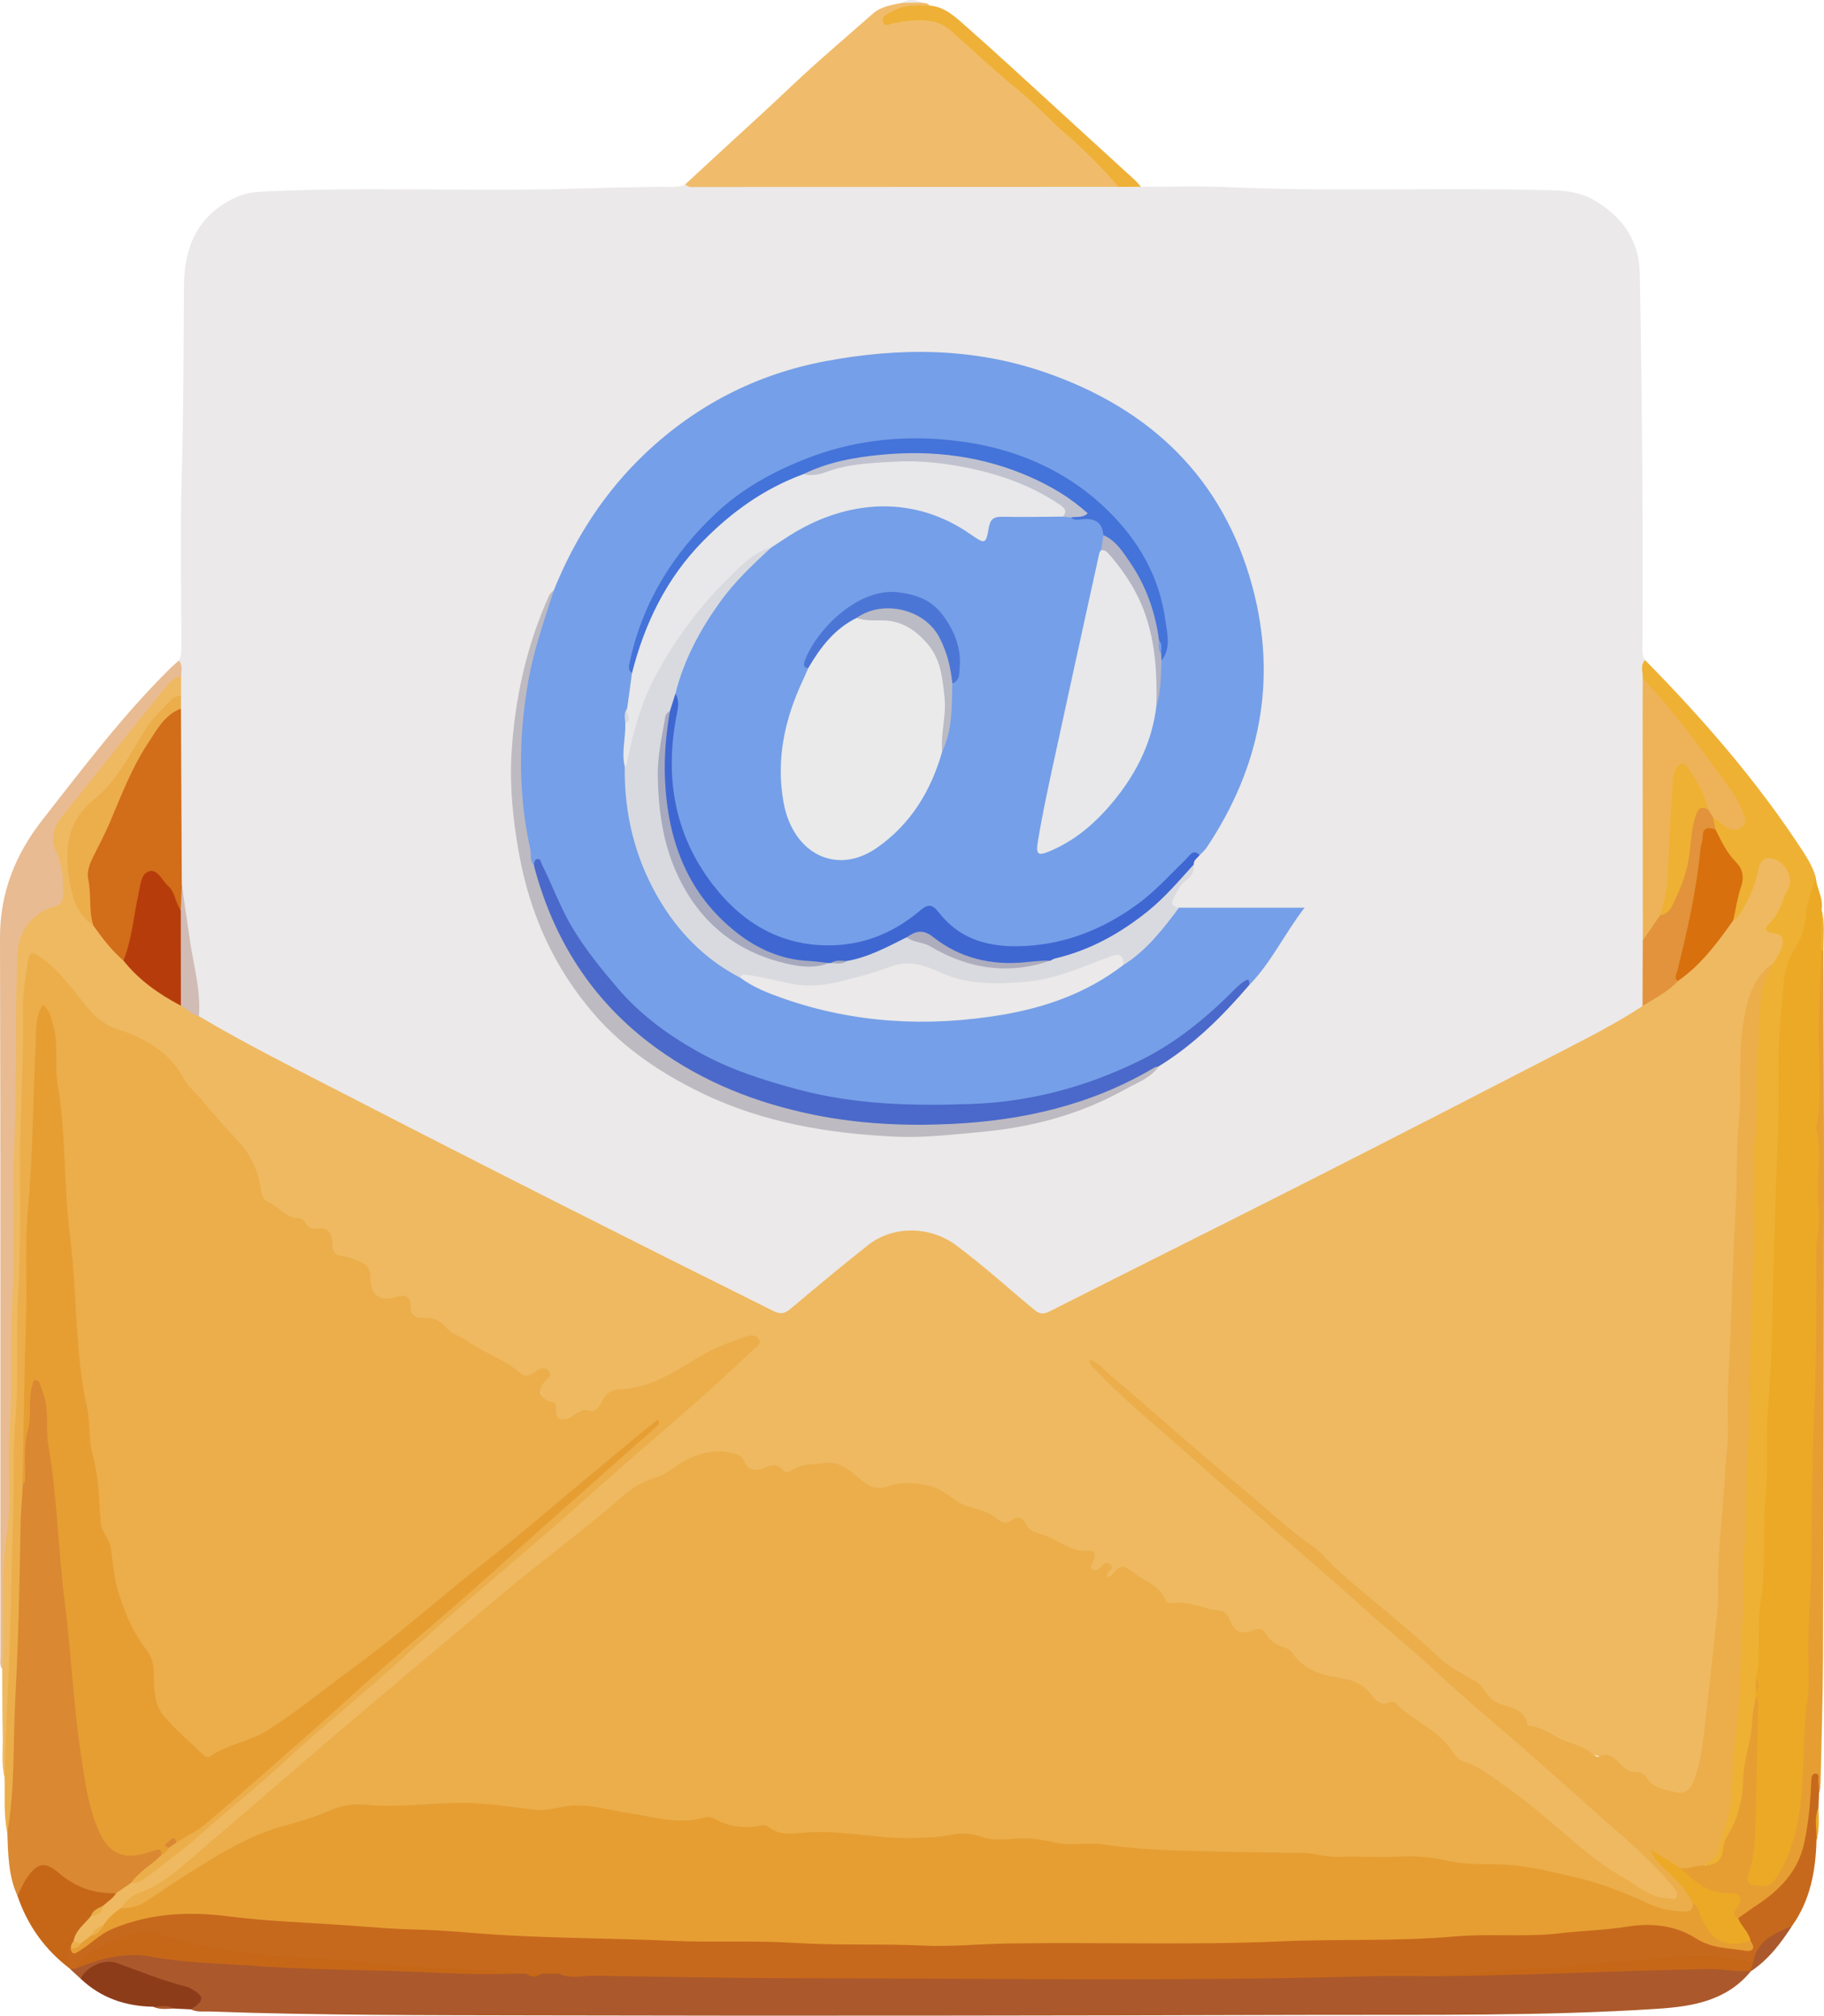 <?xml version="1.0" encoding="UTF-8"?>
<svg id="Layer_1" data-name="Layer 1" xmlns="http://www.w3.org/2000/svg" viewBox="0 0 1206.54 1332.78">
  <path d="M754.7,123.52c18.88.02,37.79-.66,56.63.2,68.08,3.12,136.2.3,204.27,1.87,13.17.3,27-.39,39.5,7.11,18.31,10.99,29.13,26.39,29.56,47.76.95,47.12,1.39,94.26,1.75,141.39.26,34.98.05,69.97.07,104.95,0,3.3-.54,6.71,1.69,9.63.74,4.52.97,9.06.69,13.63.55,57.03.44,114.06.07,171.07.01,13.81.72,27.64-.45,41.42-1.1,4.86-5.08,7-8.88,9.32-23.94,14.66-49.04,27.22-73.96,40.05-101.72,52.35-203.8,104.01-306.17,155.1-8.41,4.2-14.15,3.11-20.83-2.71-15.27-13.31-30.46-26.75-46.78-38.81-17.74-13.1-39.58-13.12-57.25.01-15.83,11.77-30.72,24.69-45.61,37.61-10.44,9.06-10.88,9.24-23.36,3.01-49.45-24.69-98.98-49.21-148.27-74.19-53.25-26.99-106.44-54.07-159.46-81.51-20.45-10.58-40.97-21.1-60.88-32.71-3.13-1.82-6.48-3.38-7.31-7.46-1.77-29.08-9.34-57.36-11.76-86.35-1.42-21.5-.46-43.02-.6-64.52-.11-16.55-.4-33.1.21-49.64-.05-3.04-.26-6.08.04-9.12-.07-4.3-.09-8.6.07-12.9-.08-3.66-.07-7.32.63-10.94,2.1-3.26,1.66-6.92,1.66-10.51.01-36.93-.81-73.88.25-110.78,1.21-42.24,1.19-84.47,1.48-126.71.18-26,9.32-46.92,34.43-58.33,5.11-2.32,10.34-3.37,16.02-3.67,65.72-3.4,131.49-.31,197.21-1.75,25.3-.56,50.59-1.62,75.91-1.43,2.84.02,5.52-.31,8.01-1.72,3.52-.87,7.09-1.06,10.71-1.06,88.09.04,176.17.03,264.26,0,3.6,0,7.19.34,10.79.27,5.39-.26,10.81-.71,15.69,2.4Z" style="fill: #ebe9e9; stroke-width: 0px;"/>
  <path d="M119.82,446.97l-.08,13.23c-12.84,9.78-21.78,22.7-29.97,36.38-7.7,12.85-16.5,24.82-27.47,35.35-21.3,20.45-20.98,56.86-.09,78.33,6.56,8.18,13.39,16.15,20.47,23.89,10.91,12.08,23.59,21.86,38.07,29.3,3.86,2.48,7.94,4.7,10.81,8.44,31.91,18.98,65.16,35.43,98.13,52.42,93.53,48.21,187.48,95.58,281.7,142.44,4.73,2.35,7.57,1.99,11.52-1.34,16.93-14.29,33.98-28.46,51.36-42.18,16.52-13.05,40.96-12.59,58,.03,18.06,13.38,34.63,28.54,51.94,42.81,3.62,2.98,6.12,3.03,10.13,1,57.85-29.23,115.88-58.1,173.69-87.42,56.05-28.43,111.94-57.21,167.81-85.99,17.23-8.87,34.45-17.79,50.67-28.48,3.7-5.84,10.23-8.11,15.4-12.08,2.4-1.84,4.85-3.58,6.98-5.74,15.25-10.9,25.66-26.19,36.86-40.77,8.1-7.82,11.33-18.14,14.34-28.48,3.07-10.5,6.03-13.55,12.51-11.84,9.59,2.52,15.98,12.34,12.61,20.88-3.02,7.65-6.08,15.41-10.94,22.22-1.22,1.7-2.9,3.19-.26,5.56,8.77,7.89,8.98,10.7,2.42,20.42-.62.92-1.37,1.73-2.11,2.55-13.3,10.48-17.81,25.25-18.93,41.11-2.09,29.56-2.4,59.21-3.67,88.81-1.48,34.32-2.67,68.66-4.38,102.98-.87,17.42-2.08,34.88-2.1,52.36-.04,34.69-3.47,69.17-6.29,103.7-1.24,15.19-.22,30.45-1.78,45.71-2.43,23.72-4.28,47.49-7.69,71.1-1.27,8.78-2,17.6-4.47,26.2-5.35,18.59-18.78,23.45-33.46,10.68-7.89-6.86-17.9-9.35-26.05-15.79-4.81-3.81-13.02-4.27-19.67-6.99-10.74-4.39-20.4-11.34-31.88-13.85-4.23-.93-6.92-3.28-8.35-7.25-1.37-3.81-4.11-5.92-8.13-6.02-5.79-.16-10.16-3.26-13.54-7.31-7.99-9.57-18.43-15.81-28.7-22.34-1.88-1.19-3.9-2.26-5.38-3.91-12.34-13.73-28.21-23.33-41.72-35.67-48.5-44.32-100.13-85.02-149.1-128.77-10.5-9.38-21.61-17.92-32.28-27.04,52.84,49.13,108.33,95.25,162.36,143.03,38.65,34.18,77.69,67.94,116.27,102.19,31.73,28.17,64.24,55.51,94.39,85.44,3.36,3.34,6.42,6.91,9.1,10.82,1.61,2.36,3.02,4.83,1.46,7.71-1.63,3.02-4.54,2.79-7.34,2.43-5.82-.75-11.62-1.84-16.63-5.02-19.68-12.49-38.5-26-56.55-40.92-19.49-16.1-37.73-34.39-61.84-44.23-3.66-1.49-6.28-4.51-8.75-7.56-7.4-9.14-16.29-16.44-26.37-22.57-6.52-3.97-11.86-9.82-20.44-9.59-2.39.06-4.35-2.33-5.9-4.33-5.25-6.73-12.18-10.09-20.56-11.36-12.6-1.9-23.62-6.55-32.51-16.59-5.16-5.82-14-7.59-19.32-13.96-1.3-1.55-3.66-.46-5.58-.14-7.62,1.28-13.77-.56-17.03-8.3-1-2.37-2.32-4.67-5.07-5.09-9.02-1.37-17.32-6.23-26.8-5.36-5.77.53-10.03-1.67-13.1-6.89-4.9-8.35-14.91-10.28-21.71-16.39-2.23-2-4.62-.05-6.44,1.92-1.66,1.79-3.27,4.18-6.23,2.8-2.68-1.25-.3-4.05-1.41-5.87-8.68,2.77-8.81,2.79-9.93-6.61-.36-3.02-2.15-3.38-4.43-3.88-14.74-3.28-28.2-9.4-40.05-18.8-2.29-1.82-4.4-2-6.92-1.02-3.29,1.27-6.75,1.48-9.58-.66-6.14-4.66-13.27-6.77-20.49-8.81-1.87-.53-4.11-.99-5.2-2.49-6.4-8.8-16.93-8.85-25.81-12.04-7.17-2.58-14.93-.39-21.97,1.67-6.4,1.88-11.35,1.08-16.05-3.27-.61-.56-1.36-.98-1.93-1.58-11.8-12.16-25.82-12.6-40.71-7.48-4.37,1.5-8.37,2.81-12.63-.1-3.12-2.12-6.35-.96-9.59.05-5.92,1.85-11.01.73-14.56-4.75-3.27-5.06-8.4-6.36-13.77-6.19-8.35.26-16.35,1.7-23.86,6.21-8.51,5.11-16.86,10.56-26.29,14.19-7.24,2.79-13.81,7.47-19.29,12.94-15.6,15.57-34.35,27.17-50.99,41.38-45.35,38.75-91.73,76.27-136.85,115.33-35.65,30.87-71.02,62.11-107.97,91.47-3.51,2.79-7.42,4.83-11.53,6.58-6.94,2.95-13.56,6.43-18.62,12.25-4.35,3.78-8.59,7.69-12.56,11.88-3.23,1.93-5.95,4.47-8.48,7.24-2.33,2.14-4.39,4.69-7.84,5.12-2.26.04-4.01-.86-5.21-2.79-.15-8.41,6.22-12.54,11.43-17.44,3.36-1.44,6.63-3,7.96-6.83,2.5-3.43,6.16-5.68,8.9-8.89,3.4-3.01,6.98-5.71,11.3-7.29,13.29-3.99,22.52-14.22,32.61-22.58,21.53-17.85,43.1-35.69,63.88-54.48,19.11-17.27,38.91-33.81,58.23-50.85,16.21-14.29,32.44-28.58,48.62-42.92,26.77-23.71,54.23-46.65,80.91-70.45,25.05-22.35,51.03-43.62,75.82-66.26,15.16-13.84,30.95-26.99,45.83-41.14,2.1-2,5.02-3.67,4.96-7.34-3.72-2.15-7.03-.16-10.32.95-13.77,4.68-26.18,12.06-38.51,19.59-11.27,6.89-23.27,11.79-36.53,13.02-5.68.53-9.98,2.89-13.11,7.67-2.72,4.17-6.34,6.93-11.69,6.67-3.56-.17-6.18,2.22-9.18,3.59-7.38,3.36-10.89,1.89-13.85-5.79-.5-1.31-.99-2.5-1.99-3.54q-9.2-9.59-3.34-19.95c-.25-.5-.79-1.07-1.22-.86-8.95,4.4-15.56.53-23.41-4.31-11.99-7.4-24.44-14.19-36.45-21.64-7-4.35-13.2-9.9-22.32-9.75-3.53.06-5.67-3.39-6.33-6.88-.97-5.14-3.38-6.76-8.78-5.64-10.5,2.18-17.48-2.94-18.21-13.48-.46-6.67-3.65-10.26-9.67-11.76-8.41-2.09-16.22-4.54-16.45-15.44-.04-1.92-1.8-3.7-3.76-4.11-12.39-2.55-22.16-10.29-32.83-16.25-5.45-3.04-9.02-7.39-10.15-13.49-2.03-10.93-8.26-19.91-13.33-29.44-.52-.98.41-.18-.47-.65-12.31-6.47-17.02-19.9-26.6-28.83-3.7-3.45-6.9-7.24-9.39-11.6-9.96-17.47-25.7-27.14-44.35-32.73-8.43-2.53-14.46-8.01-19.61-14.7-7.8-10.12-16.02-19.88-25.2-28.76-2.3-2.22-5.05-5.76-8.33-4.61-3.85,1.36-3.37,6.15-3.46,9.49-.3,11.93-2.19,23.72-2.21,35.7-.11,50.22-1.54,100.44-1.92,150.66-.23,29.64-.4,59.33-1.48,88.95-1.6,44.07-2.14,88.16-3.51,132.23-.88,28.25-.91,56.56-3.13,84.76-.85,10.8-1.61,21.56-1.59,32.39,0,2.46,0,5.07-2.36,6.78-2.36-9.2-1-18.59-1.25-27.88-.38-14.58-.26-29.18-.34-43.77-.86-27.13-1.51-54.26.43-81.38.14-1.92.64-3.82.59-5.78-.84-32.18,1.38-64.31,1.63-96.48.39-50.48,1.37-100.95,2.24-151.41.54-31.33-.03-62.68,1.34-93.98.7-16.07,1.19-32.13,1.67-48.19.42-13.89,9.96-22.05,21.07-27.59,6.59-3.29,9.26-7.01,8.7-14-.55-6.97-1.54-13.85-4.16-20.31-3.84-9.46-2.17-17.79,3.74-25.81,5.44-7.38,11.17-14.51,17.25-21.36,16.95-19.11,30.3-41.11,47.8-59.78,2.65-2.83,5.03-5.95,8.05-8.4,2.27-1.83,4.49-4.49,7.99-2.27Z" style="fill: #efb961; stroke-width: 0px;"/>
  <path d="M3.07,1175.35c.64-18.25.97-36.52,1.97-54.75,2.25-41.2,2.43-82.46,3.76-123.68.62-19.37-.28-38.81,1.36-58.1,2.26-26.59.36-53.21,1.68-79.76,1.29-26.17,1.79-52.33,1.39-78.5-.57-37.99,2.7-75.91,1.95-113.91-.2-10.11,1.89-20.27,3.13-30.38.87-7.09,2.63-7.62,8.71-3.28,12.58,8.99,21.31,21.57,30.92,33.28,5.7,6.94,11.95,11.82,21,14.72,17.6,5.64,33.25,14.95,42.61,32.15,3.04,5.59,8.31,9.58,12.15,14.38,7.79,9.72,16.1,18.7,24.55,27.78,7.57,8.13,12.95,19.75,14.42,31.93.38,3.14,1.8,6.51,4.64,7.5,7.36,2.57,11.47,11.16,20.44,10.7,1.31-.07,3.25,1.35,3.97,2.62,2.18,3.81,4.48,4.77,9.26,4.17,5.58-.7,9.09,3.7,8.85,9.58-.21,5.37,1.42,8.25,7.21,8.83,3.5.35,6.87,2.08,10.26,3.28,5.27,1.87,7.84,5.21,7.75,11.25-.17,11.09,6.39,15.64,16.75,12.41,5.81-1.81,9.82-1.06,9.87,6.45.03,5.27,2.53,7.54,8.51,7.32,5.52-.2,10.74,1.18,15.13,6.55,3.49,4.27,10.04,6.03,15,9.51,10.94,7.69,24.08,11.87,34.36,20.82,3.15,2.74,6.23.87,9.02-1.17,3.2-2.34,7.19-3.6,9.59-.22,2.02,2.84-1.49,5.3-3.62,7.43-4.02,4.02-2.19,10.54,3.72,12.33,2.44.74,4.74.3,4.46,4.24-.54,7.63,3.41,9.85,10.29,5.84,3.92-2.29,6.73-5.81,12.53-3.79,3.35,1.16,6.13-3.27,7.64-6.54,2.25-4.87,6.4-7.54,11.07-7.67,20.15-.55,36.07-11.17,52.33-21.06,9.75-5.93,20.33-10,31.04-13.68,3.02-1.04,7.12-1.86,9.21,1.42,2.32,3.65-1.89,5.33-3.83,7.18-24.36,23.29-49.78,45.4-75.35,67.36-19.71,16.93-38.86,34.5-58.48,51.52-22.53,19.55-45.41,38.69-67.93,58.24-16.07,13.95-31.71,28.41-47.72,42.44-19.94,17.48-40.61,34.16-59.96,52.27-17.99,16.84-37.39,31.98-55.78,48.31-11.54,10.25-24.01,19.47-36.27,28.87-2.76,2.12-6.14,3.9-10.03,3.47-.98-3.73,1.85-5.62,4.08-7.32,5.02-3.81,9.31-8.46,14.37-12.21,2.29-1.39,4.2-3.25,6.06-5.17,1.77-1.71,3.74-3.13,5.95-4.23,27.04-17.75,50.06-40.34,74.37-61.4,32.92-28.52,65.35-57.59,98.2-86.2,28.23-24.59,56.31-49.38,84.05-74.53,18.24-16.53,37.61-31.77,49.47-42.99-11.67,11.42-31.94,25.55-49.93,42.33-24.59,22.94-52.99,41.17-78.19,63.32-28.81,25.32-60.2,47.25-90.46,70.67-11.95,9.25-24.64,16.87-37.54,24.48-8.49,5.01-18.77,4.85-26.87,10.68-2.35,1.69-5.41.38-7.74-1.43-9.65-7.53-18.4-16.1-26-25.61-6.37-7.97-6.39-18.2-6.86-27.85-.31-6.36-1.99-11.71-5.53-17.03-11.97-18.01-20.51-37.37-21.58-59.41-.18-3.61-.82-7.32-2.58-10.46-6.37-11.39-6.75-23.79-6.79-36.32-.02-8.42-3.33-16.27-4.41-24.53-4.04-30.73-9.93-61.28-10.72-92.34-.54-21.41-3.35-42.57-5.75-63.75-1.79-15.76-1.11-31.56-2.35-47.33-1.19-15.22-3.84-30.24-4.7-45.48-.6-10.73,1.2-21.66-2.26-32.21-1.01-3.08-.97-6.55-4.28-9.98-1.63,9.07-2.79,17.35-3.16,25.82-1.45,33.5-.33,67.11-4.77,100.47-.18,1.37-.2,2.77-.17,4.16,1.05,45.52-2.29,90.97-1.98,136.5.11,16.01-2.04,32.07-1.07,48.18-2.36,46.2-2.23,92.46-4.42,138.66-1.01,21.27-2.62,42.57-2.29,63.94.13,8.74-.11,17.8-5.95,25.32-2.5-12.05-1.42-24.28-1.76-36.44Z" style="fill: #ebae4b; stroke-width: 0px;"/>
  <path d="M53.34,1308.32c-2.32-2.14-4.65-4.28-6.97-6.42.9-1.42,2.26-2.15,3.8-2.61,18.78-8.46,38.3-10.4,58.55-6.98,24.4,4.12,49.12,4.01,73.74,5.14,35.96,1.66,71.94,2.73,107.9,4.08,16.05.6,32.09.63,48.12,1.14,2.86-.19,5.71.06,8.52.59,3.81,1.2,7.63,1.7,11.51.2.91-.26,1.82-.41,2.75-.5,3.45-.21,6.88-.19,10.32.19,34.93,1.44,69.88.16,104.79.97,125.83,2.94,251.67,1.29,377.5,1.32,32.93,0,65.87-1.63,98.83-1.38,12.71.18,25.39.26,38.13-.38,8.18-.41,16.49-.76,24.67-.69,27.13.23,54.13-2.52,81.26-2.54,16.84-.02,33.66-2.09,50.51.25,3.26.45,6.67-.08,9.73,1.6.38.37.76.74,1.14,1.11-16.13,19.63-38.65,23.3-62.01,24.82-75.13,4.89-150.39,3.8-225.6,4.01-172.4.48-344.8.73-517.2.32-71.33-.17-142.69.03-214.01-2.53-4.37-.16-8.9.66-13.07-1.45,5.05-7.86,4.44-10.37-4.92-13.2-14.34-4.34-28.4-9.37-42.37-14.76-10.15-3.91-18.14,1.59-25.64,7.68Z" style="fill: #ab582c; stroke-width: 0px;"/>
  <path d="M953.16,1306.67c-16.93.01-33.87-.37-50.78.1-122.16,3.41-244.34,1.4-366.5,1.27-47.5-.05-95.04-.93-142.55-1.7-7.69-.12-15.85,2.38-23.43-1.33-3.32-1.31-6.65-1.31-9.97,0-.57,0-1.14.01-1.72.02-3.31,1.28-6.62,1.28-9.93,0-2.8,0-5.59-.02-8.39-.03-7.86-2.17-15.97-.93-23.91-1.28-20.2-.89-40.47-1.47-60.57-3.19-42.78-3.66-85.95-3.67-128.22-12.67-7.37-1.57-14.53-3.66-21.53-6.37-5.96-2.31-11.92-2.48-17.91-.3-13.62,4.94-26.89,10.52-37.78,20.49-1.2.08-2.4.16-3.6.24,0,0,.07-.02.07-.02-1.88-4.7-7-9.51.5-13.88,3.8.34,7.27-.71,9.95-3.32,14.17-13.76,32.22-17.43,50.79-20.49,19.85-3.27,39.32.37,58.85,2.11,21.28,1.9,42.69,1.91,63.89,4.53,33.06,4.09,66.57.77,99.51,6.37,1.64.28,3.33.28,4.99.22,29.43-.96,58.84,1.09,88.19,2.17,30.26,1.11,60.53-.17,90.72,1.5,36.58,2.02,73.27,3.24,109.78,2.54,68.28-1.31,136.56.19,204.79-1.56,30.53-.78,61.14.66,91.53-1.61,52.83-3.94,106.01-1.42,158.61-9.25,16.07-2.39,31.66.39,45.74,8.89,8.95,5.41,18.95,5.75,28.76,7.19,1.45.21,2.6-.75,3.04-2.25-.19-3.74-2.72-6.35-4.46-9.34-1.47-2.55-3.3-5-2.18-8.24,3.63-5.91,9.72-9.05,15.23-12.49,20.28-12.68,27.72-32.04,29.41-54.53.56-7.43,2.08-14.76,1.99-22.24-.02-1.93.52-3.85,1.85-5.38,1.15-1.32,2.58-2.22,4.36-1.55,1.53.58,1.68,2.07,1.59,3.46-.23,3.55.68,7.17-.63,10.65-.11,3.24-.23,6.48-.34,9.72-1.92,7.17.55,14.61-1.33,21.79-.57,20.29-4.11,39.72-16.3,56.67-6.01,3.92-11.58,8.44-17.4,12.61-2.36,1.69-3.81,3.95-4.47,6.76-.68,2.9-2.14,5.08-5.33,5.66-13.31,0-26.38-3.95-39.73-2.64-21.45,2.11-43.02,2.74-64.41,5.8-9.83,1.41-19.85,1.32-29.79,1.64-23.69.76-47.35,1.93-71.01,3.28Z" style="fill: #c7691c; stroke-width: 0px;"/>
  <path d="M739.86,123.55c-92.92.04-185.84.1-278.77.09-2.67,0-5.63.64-7.84-1.74,17.62-16.24,35.2-32.52,52.88-48.69,8.15-7.45,16.07-15.14,24.19-22.62,15.41-14.21,31.4-27.74,47.1-41.61,5.36-4.73,12.4-5.66,19.13-7.11,4.42-1.26,8.85-1.1,13.28-.11,1.69.51,3.81-.09,4.94,1.89-2.73,2.69-6.23,1.84-9.47,2-6.48.33-12.38,2-18.55,7.32,8.56.41,15.46-1.76,22.55-1.6,8.52.19,15.63,2.87,22.01,8.35,35.76,30.73,70.75,62.3,104.3,95.44,2.3,2.28,5.2,4.38,4.24,8.37Z" style="fill: #f0bc6b; stroke-width: 0px;"/>
  <path d="M1201.13,580.29c.5,7.18,5.15,13.61,3.81,21.12,1.39,8.79.28,17.64.64,26.46-.17,21.31-1.09,42.61-.83,63.93.38,30.39-.68,60.78-.55,91.16.13,32.15-.75,64.29-.36,96.44.41,33.81-1.55,67.6-1.91,101.41-.24,22.38.36,44.88-1.51,67.18-2.67,31.79-1.15,63.7-4.19,95.51-1.84,19.26-1.5,38.76-4,58.05-1.71,13.13-5.69,25.4-12.41,36.79-1.55,2.63-3.13,5.29-5.48,7.29-4.97,4.23-10.9,4.77-16.37,2.07-5.39-2.66-3.64-8.09-2.63-12.65,2.17-9.79,3.56-19.64,3.31-29.69-.49-19.4,2.57-38.69,1.13-58.19-.58-7.81,1.71-15.91.42-23.95-.3-1.43-.33-2.87-.17-4.31,1.23-3.7.37-7.4-.04-11.11-.42-34.16,3.68-68.1,4.38-102.24.83-40.45,2.32-80.93,4.5-121.36,1.32-24.35,1.12-48.82,2.04-73.18,1.54-40.75,3.03-81.48,3.28-122.27.09-13.81,2.36-27.62,3.6-41.44.6-6.7,2.9-13.14,6.2-18.89,5.11-8.9,7.06-18.47,8.78-28.39,1.21-7.01,1.45-14.96,8.38-19.76Z" style="fill: #eca926; stroke-width: 0px;"/>
  <path d="M106.62,1226.72c-6.44,6.35-14.63,10.79-19.99,18.31-3.27,2.24-6.54,4.48-9.81,6.72-10.21,4.19-19.35.4-28.25-4.08-4.66-2.35-8.56-5.97-12.92-8.84-6.56-4.31-9.66-3.51-14.79,2.5-3.34,3.91-3.95,9.88-9.32,12.18-6.05-13.29-6.16-27.53-6.7-41.71,5.16-28.99,3.7-58.37,5.24-87.58,2.07-38.96,2.94-77.94,3.55-116.94.13-8.45,1.19-17.04,1.41-25.6.36-17.95,2.51-35.79,3.27-53.71.14-3.32-.31-6.68.49-9.95.71-2.9.83-6.68,4.83-6.73,3.52-.05,5.18,3.04,6.08,6.02,1.67,5.57,3.8,11.15,4.05,16.97,1.51,34.92,5.92,69.6,9.16,104.36,2.75,29.53,4.54,59.2,8.53,88.55,2.8,20.55,4.52,41.34,9.27,61.64,1.91,8.16,4.66,16.01,8.52,23.41,5.62,10.76,11.98,13.63,23.97,11.35,3.27-.62,6.37-2.04,9.71-2.29,4.25-.32,5.78,1.38,3.7,5.44Z" style="fill: #da8832; stroke-width: 0px;"/>
  <path d="M1161.44,1118.42v3.31c1.45,10.77-.97,21.34-2.38,31.84-1.39,10.36-3.87,20.58-4.28,31.09-.62,16-10.18,29-14.84,43.66-1.5,4.74-5.97,8.99-12.2,4.35,12.35-18.81,15.54-40.01,16.12-61.86.13-4.73.73-9.4,1.25-14.09,3.4-30.91,4.34-61.99,5.25-93.02,1.43-48.77,2.66-97.57,3.95-146.34,1.29-49.08,2.33-98.16,3.16-147.25.59-34.37,2.04-68.76,3.3-103.13.42-11.45,4.24-21.71,12.32-30.13,1.84-3.06,3.9-5.92,5.19-9.38,2.26-6.06,1.04-9.82-5.7-10.58-5.63-.63-5.37-3.36-2.18-6.35,6.78-6.35,8.51-15.36,12.53-23.11,4.18-8.05-3.58-19.77-12.61-20.02-4.72-.13-6.38,3.51-7.23,7.65-2.07,10.08-6,19.43-11.45,28.16-1.35,2.16-2.8,4.1-5.13,5.26-2.63-6.1-.33-11.95,1.66-17.45,3.37-9.32,2.01-16.95-5.12-24.02-4.93-4.89-7.38-11.5-9.86-17.93-.52-2.81-1.81-5.56-.68-8.49,4.06-2.18,5.8,1.81,8.44,3.27,2.99,1.66,6.04,3.59,9.18.95,2.96-2.48,1.4-5.7.21-8.45-4.32-10.03-10.75-18.82-17.39-27.33-13.8-17.71-26.01-36.72-42.18-52.51-2.32-2.27-3.05-5.18-4.13-8,.23-4.07-1.88-8.42,1.52-12.09,38.57,39.2,74.57,80.54,104.62,126.77,3.46,5.32,6.65,10.87,8.35,17.09-2.58,8.36-6.2,16.36-6.6,25.41-.39,8.93-4.31,16.85-8.83,24.56-6.98,11.9-5.9,25.64-7.45,38.67-3.03,25.63-.95,51.46-1.98,77.16-1.46,36.47-2.77,72.93-3.5,109.43-.51,25.27-1.17,50.64-3.29,75.83-1.73,20.51.28,41.05-1.68,61.37-2.15,22.34.39,44.84-3.17,66.99-2.18,13.54-1.01,27.06-1.59,40.59-.14,3.27-1.05,6.5-1.6,9.75,1.24,2.78,1.25,5.57,0,8.35Z" style="fill: #eeb133; stroke-width: 0px;"/>
  <path d="M119.82,446.97c-6.28,1.32-9.57,6.62-13.09,10.94-22.14,27.18-43.85,54.71-65.78,82.07-5.85,7.3-7.8,14.65-3.6,23.79,4.08,8.88,4.63,18.67,4.36,28.47-.14,5.05-3.29,6.59-7.19,7.75-13.75,4.11-22.36,16.17-22.97,30.27-1.76,41.01-.21,82.1-2,123.05-1.58,36.34.61,72.68-1.57,108.9-1.67,27.74.39,55.49-1.67,83.08-1.74,23.3,1.49,46.84-1.87,69.7-4.36,29.65-1.05,59.19-2.96,88.71-1.94-2.75-1.22-5.9-1.22-8.89C.21,936.66.42,778.5,0,620.34c-.08-30.02,10.07-55.33,28.26-78.52,27.13-34.59,53.58-69.73,85.06-100.63,1.57-1.55,3.31-2.93,4.97-4.39,2.83,3.04,1.46,6.71,1.53,10.16Z" style="fill: #e8bb93; stroke-width: 0px;"/>
  <path d="M1128.13,1233.38c7.29-.15,11.17-3.86,11.67-11.14.33-4.89,3.23-8.77,5.39-12.86,5.51-10.47,7.63-21.66,7.9-33.3.3-12.7,5.38-24.61,5.84-37.32.21-5.7,1.64-11.36,2.51-17.03,2.09,1.63,1.7,3.97,1.65,6.14-.57,24.93-1.2,49.87-1.76,74.8-.27,12.1-.6,24.14-4.49,35.82-.84,2.53-1.9,7.04,2.11,7.72,5.18.88,11.24,2.52,15.16-3.38,8.69-13.05,13.37-27.37,15.88-42.91,4.06-25.15,1.91-50.65,5.58-75.85,1.44-9.91.81-20.49.62-30.7-.41-21.08,2.09-42,2.08-63.06-.02-31.37.36-62.77,1.68-94.11,1.49-35.41,1.73-70.81,1.34-106.22-.12-10.57,3.25-21.03,1.63-31.39-2.62-16.74,2.82-33.51-1.17-50.22-.96-4.01.98-8.67,1.34-13.05,1.68-20.25-.46-40.52.06-60.78.39-15.37,1.08-30.73,1.63-46.1.47-.75.91-.7,1.33.04.16,53.01.48,106.03.44,159.04-.09,102.71-.28,205.42-.66,308.13-.1,27.75-1.02,55.5-1.63,83.25-.05,2.16-.65,4.31-1,6.47-.12-2.48-.1-4.99-.41-7.45-.25-1.93,1.23-5.29-2.11-5.21-2.53.06-2.55,3.13-2.64,5.39-.54,13.48-1.77,26.84-4.57,40.11-4.01,19.01-16.16,31.44-31.59,41.59-4.14,2.72-8.12,5.68-12.18,8.53-4.45-.13-5.08-2.99-3.41-6.02,4.12-7.5-.21-8.32-6.09-8.59-11.18-.52-19.35-7.13-27.22-14.09-1.51-1.34-3.26-3.31-.85-5.58,5.27-1.41,10.48-4.12,15.95-.7Z" style="fill: #e69e33; stroke-width: 0px;"/>
  <path d="M11.53,1253.5c2.03-3.91,3.7-8.05,6.15-11.67,6.93-10.28,12.03-11.3,21.38-3.29,11.01,9.43,23.45,13.75,37.76,13.21-2.09,3.54-5.62,5.59-8.55,8.25-1.8,3.29-5.34,4.52-8.01,6.77-4.18,5.35-10.28,9.36-11.62,16.69.44,1.63,0,3.05-1.05,4.31-.32.22-.64.43-.97.64-4.34,4.43.99,8.98-.16,13.46-16.6-12.54-28.25-28.66-34.92-48.38Z" style="fill: #c66718; stroke-width: 0px;"/>
  <path d="M739.86,123.55c-10.53-12.52-22.21-24.05-34.48-34.7-10.88-9.44-20.49-20.14-31.7-29.25-15.42-12.53-29.9-26.24-44.81-39.41-9.3-8.21-20.43-7.16-31.53-6.01-1.91.2-3.78,1.03-5.67,1.03-2.64,0-6.52,3.6-7.66-1.2-.83-3.49,3.19-4.61,5.73-6.19,7.79-4.82,16.45-4.23,25.04-4.17,10.39.84,17.47,7.82,24.58,14.09,19.88,17.53,39.32,35.56,58.91,53.42,17.55,16,35.08,32.02,52.59,48.07,1.41,1.29,2.57,2.85,3.85,4.29-4.95,0-9.89.01-14.84.02Z" style="fill: #eeb036; stroke-width: 0px;"/>
  <path d="M53.34,1308.32c3.69-7.95,15.59-13.44,24.09-10.33,15.24,5.57,30.28,11.7,46.06,15.66,1.05.26,2.05.83,3.01,1.36,8.94,4.94,8.89,7.79-.23,13.59-3.79-.18-7.58-.36-11.38-.54-4.41-1.5-9.12.49-13.51-1.2-18.29-.29-34.57-5.78-48.05-18.54Z" style="fill: #8d3c1a; stroke-width: 0px;"/>
  <path d="M1159.83,1296.73c2.88-13.89,14.12-18.59,25.47-23.16-7.41,11.43-15.56,22.2-27.13,29.86l-.23-.24c-1.84-2.87.12-4.63,1.89-6.45Z" style="fill: #ab582c; stroke-width: 0px;"/>
  <path d="M1206.1,628.49c-.45,0-.89-.01-1.33-.04.06-9.01.11-18.02.17-27.04,2.39,8.94,1.2,18.03,1.17,27.07Z" style="fill: #eeb133; stroke-width: 0px;"/>
  <path d="M1201.59,1216.9c.21-7.28-1.76-14.69,1.33-21.79.11,7.3.72,14.62-1.33,21.79Z" style="fill: #eca926; stroke-width: 0px;"/>
  <path d="M609.84,1.76c-4.43.04-8.85.08-13.28.11,4.41-2.55,8.83-2.42,13.28-.11Z" style="fill: #ebe9e9; stroke-width: 0px;"/>
  <path d="M101.39,1326.86c4.54.03,9.21-1.49,13.51,1.2-4.56.16-9.16.91-13.51-1.2Z" style="fill: #ab582c; stroke-width: 0px;"/>
  <path d="M779.88,600.18h83.05c-13.67,17.84-22.2,36.49-36.6,51.16-4.62-1.25-6.33,2.8-8.71,5.12-17.14,16.7-35.19,32.21-56.57,43.35-33.07,17.22-67.9,28.11-105.31,31.13-19.7,1.59-39.35,1.52-59.01,1.27-36.69-.47-71.8-8.94-106.18-21.51-21.37-7.82-40.72-18.81-58.55-32.68-21.65-16.84-39.2-37.25-53.59-60.64-7.9-12.84-13.59-26.63-19.85-40.2-1.41-3.06-2.6-6.2-6.97-5.35-2.41-2.31-2.33-5.51-3.06-8.42-6.67-26.6-7.51-53.77-5.73-80.81,2.11-32.1,9.78-63.17,23.6-92.47,13.87-34.38,33.73-65.08,60.55-90.45,33.46-31.64,73.26-52.21,118.81-60.81,49.16-9.28,98.02-9.12,145.75,7.4,69.52,24.06,117.7,69.9,137,141.92,16.53,61.66,5.03,119.44-30.49,172.43-1.21,1.8-2.98,3.22-4.49,4.82-4.94-.16-7.15,3.93-9.97,6.75-12.77,12.78-25.5,25.5-41.01,35.12-22.02,13.65-46.15,21.33-71.78,21.04-18.38-.21-36.25-5.07-49.09-20.66-6.33-7.69-6.7-7.26-14.74-1.36-31,22.73-64.28,28.05-99.52,11.33-20.05-9.51-35.28-25.03-46.44-44.11-18.34-31.34-22.46-65.11-15.76-100.46.89-4.7,1.06-9.35.14-14.04-.41-5.48,1.93-10.29,3.84-15.17,11.9-30.46,29.19-57.16,54.62-78.17,2.14-1.77,3.86-3.99,5.99-5.78,13.61-10.34,28.39-18.43,44.92-23.02,30.87-8.56,59.87-4.63,86.71,13.3,7.97,5.32,8.34,5.41,10.92-3.61,1.68-5.86,5.54-7,10.65-7.01,13.32-.04,26.64-.07,39.97-.01,1.87.12,3.73.27,5.56.7,2.94.98,5.98.93,9.02,1.01,10.23.26,11.22,1.12,13.73,11.6.66,3.73-.43,7.27-1.19,10.85-13.99,61.69-27.34,123.53-40.45,185.41-.78,3.69-2.67,8.38.66,11,3.18,2.51,6.79-1.02,9.76-2.68,24.83-13.9,42.53-34.39,54.06-60.17,4.41-9.86,7.93-20.15,9.2-31.03,1.64-9.42,2.31-18.94,3.24-28.44,4.54-8.05,3.34-16.89,2.32-25.23-2.88-23.42-12.17-44.29-27.74-62.15-40.82-46.8-93.36-61.52-153.46-56.91-40.1,3.08-75.73,17.04-106.42,42.44-32.14,26.6-53.22,60.61-62.36,101.65-.64,2.88,0,5.48.82,8.14.77,7.76-2.25,14.98-3.18,22.5-1.23,3.43-1.09,6.99-.94,10.56.89,8.98-1.92,17.92-.23,26.9-.01,35.12,7.83,68.05,28.44,97,12.63,17.74,28.34,32.39,47.82,42.64,24.01,14.51,50.64,20.97,77.98,24.76,39.14,5.42,78.01,3.97,116.23-6.82,19.63-5.54,37.99-13.92,54.69-25.74,11.4-7.11,20.64-16.55,28.97-26.98,3.07-3.85,5.45-8.41,10.37-10.42Z" style="fill: #759fe8; stroke-width: 0px;"/>
  <path d="M510.18,361.99c-12.15,11.25-24.22,22.57-33.92,36.1-13.27,18.51-23.94,38.3-29.48,60.58-.08,4.34-.14,8.68-2.54,12.55-5.46,13.87-6.84,28.61-6.8,43.12.08,25.74,4.68,50.91,18.07,73.39,18.97,31.83,54.49,53.06,91.85,47.75.82-.25,1.67-.42,2.52-.53,3.32-.43,6.75-.04,9.96-1.35,11.28-2.49,21.73-7.12,31.94-12.37,2.69-1.38,5.35-2.76,8.53-2.33,6.46.48,12.19,2.71,17.86,5.96,23.68,13.55,48.74,16.76,75.02,8.87,17.49-5.38,34.53-11.64,49.92-21.99,14.84-9.98,27.62-22.09,39.47-35.33,1.97-2.2,3.37-5.26,7.13-4.85.29,4.47-1.32,7.83-5.12,10.51-4.15,2.93-6.09,7.66-8.35,12.05-2.09,4.05-.07,5.55,3.65,6.05-10.63,14.21-21.43,28.26-36.78,37.89-4.25-4.5-8.92-3.18-13.79-1.17-16.44,6.76-32.93,13.29-50.93,14.84-20.11,1.73-40.01,1.88-58.71-7.22-11.69-5.69-23.34-6.26-35.37-1.19-3.82,1.61-7.97,2.38-11.91,3.74-21.55,7.44-43.31,8.95-65.46,2.73-5.54-1.55-11.14-3.08-16.99-3.13-23.86-12.34-41.9-30.87-55.07-53.89-15.15-26.48-22.05-55.35-21.63-85.91,2.01-3.26.75-6.98,1.32-10.47,2.66-16.28,7.62-31.44,15.2-46.31,14.83-29.09,33.97-54.53,57.93-76.54,4.97-4.57,10.55-8.1,16.4-11.29,1.93-1.05,3.99-2.22,6.1-.25Z" style="fill: #d9dadf; stroke-width: 0px;"/>
  <path d="M353.09,571.92c.4-1.58.38-3.67,2.41-3.92,2.19-.27,2.16,1.91,2.87,3.34,7.15,14.31,12.48,29.42,20.94,43.22,8.57,13.99,18.68,26.44,29.28,38.85,15.18,17.78,33.79,31.19,53.65,42.29,20.43,11.42,42.91,18.6,65.77,24.7,37.98,10.14,76.54,10.97,115.25,9.53,38.82-1.44,75.81-11.49,110.65-28.61,23.52-11.56,43.69-27.92,62.12-46.48,2.32-2.34,4.76-4.72,7.57-6.37,3.36-1.98,2.58,1.14,2.73,2.85-17.6,20.52-36.62,39.46-59.83,53.73-17.8,12.71-37.6,21.19-58.43,27.46-39.01,11.73-79.01,14.86-119.45,13.1-51.36-2.24-99.67-15.27-143.59-42.66-46.65-29.09-76.31-71-92.25-123.14-.8-2.62-1.85-5.35.31-7.9Z" style="fill: #4a69ca; stroke-width: 0px;"/>
  <path d="M81.66,635.16c-7.81-6.79-14.1-14.89-20.01-23.31-5.6-14.71-8.92-30.14-2.22-44.78,9.09-19.86,17.81-39.91,27.08-59.69,6.04-12.89,13.65-24.7,23.42-35.06,2.58-2.74,5.09-6.2,9.76-3.78.19,38.86.37,77.71.56,116.57,1.12,5.07.24,10.2.51,15.28-4.11,3.53-4.78-.84-5.66-2.87-2.44-5.64-5.43-10.79-10.03-14.96-5.35-4.85-7.33-4.49-9.59,2.6-2.51,7.88-3.91,16.05-4.96,24.24-.88,6.87-3.23,13.36-4.62,20.1-.49,2.4-1.52,4.78-4.25,5.68Z" style="fill: #d26d1a; stroke-width: 0px;"/>
  <path d="M353.09,571.92c12.91,49.7,39.14,90.61,80.86,120.91,31.4,22.8,66.68,36.65,104.66,44.32,29.83,6.03,59.92,7.43,90.1,6.04,47.6-2.18,93.16-12.54,134.68-37.19.91-.54,2.07-.64,3.11-.95-5.5,7.87-14.42,10.85-22.25,15.23-29.88,16.72-62.22,25.23-96.19,28.26-18.43,1.65-36.91,3.9-55.36,3.05-44.41-2.05-87.96-9.25-128.36-28.8-26.5-12.83-51.02-29.05-70.66-51.49-27.08-30.94-43.26-67.07-50.47-107.45-3.9-21.85-6.18-43.83-4.83-65.97,2.21-36.09,9.9-71,24.83-104.1.64-1.42,2.12-2.46,3.21-3.67-6.37,19.95-13.38,39.64-17.01,60.43-6.5,37.2-6.74,74.18,1.38,111.08.75,3.41-.57,7.36,2.31,10.28Z" style="fill: #bebac1; stroke-width: 0px;"/>
  <path d="M789.69,571.56c-9.77,10.76-19.13,21.87-30.57,31.05-18.28,14.67-38.26,25.77-61.22,31.15-1.04.24-1.98.92-2.97,1.39-20.51,4.46-40.82,5.23-60.67-3.13-4.84-2.04-9.98-3.83-13.84-7.33-6.17-5.59-13-6.59-20.68-4.94-12.8,6.37-25.39,13.27-39.75,15.7-3.3,1.42-7.03-.56-10.27,1.31l-.72-.03-.71.07c-23.04,2.06-43.97-3.82-62.01-18.13-36.77-29.17-49.51-68.7-48.28-114.17.32-11.72,1.51-23.15,5.12-34.3,1.22-3.84,2.44-7.69,3.65-11.53,2.83,4.38,1.77,9.21.89,13.66-8.08,41.2-1.77,79.53,24.23,113.07,20.01,25.82,46.4,40.93,80.04,39.6,21.38-.85,40.35-9.07,56.63-22.88,5.25-4.45,8.01-4.49,12.53,1.28,14.58,18.6,34.46,23.35,57.39,22.07,27.57-1.54,51.52-11.41,73.47-27.25,12.19-8.8,22.19-20.02,32.89-30.47,2.3-2.25,4.45-6.69,8.69-2.31-1.46,1.93-4.05,3.14-3.86,6.12Z" style="fill: #3f67d2; stroke-width: 0px;"/>
  <path d="M1086.65,448.52c20.6,21.6,38.04,45.72,55.46,69.85,4.36,6.03,8.57,12.2,11.02,19.35,1.07,3.12,2.71,6.24-.81,9.01-3.31,2.61-6.81,2.37-10.05.38-3.26-2-6.15-4.61-9.2-6.95-3.73.17-4.1-2.96-5.26-5.32-2.19-7.52-6.22-14.21-9.85-21.06-1.12-2.11-2.36-5.04-5.4-4.26-2.77.71-3.29,3.69-3.38,6.15-.45,11.36-2.19,22.6-2.23,34.03-.06,14.95-.94,29.91-3.47,44.7-.61,3.55-1.43,7.08-2.92,10.39-4.74,5.57-6.75,13.39-13.89,17.01-.04-50.3-.08-100.6-.11-150.91,0-7.46.06-14.91.09-22.37Z" style="fill: #eeb359; stroke-width: 0px;"/>
  <path d="M1086.66,621.8c3.83-5.56,7.66-11.11,11.49-16.67,11.53-12.92,15.62-28.8,17.6-45.36.85-7.15,1.64-14.28,4.05-21.05,2.16-6.09,4.9-6.83,10.04-3.51,1.08,1.65,2.16,3.3,3.23,4.95.56,2.76,1.11,5.52,1.67,8.28-5.58,2.42-6.86,7.24-7.48,12.69-3.37,29.65-9.13,58.84-17.38,87.52-6.57,7.23-15.28,11.43-23.37,16.51.05-14.45.1-28.91.15-43.36Z" style="fill: #e2933c; stroke-width: 0px;"/>
  <path d="M119.69,468.53c-10.9,4.06-15.91,14.04-21.71,22.76-11.06,16.62-17.98,35.44-25.83,53.67-3.18,7.37-6.97,14.37-10.48,21.52-2.39,4.87-4.38,9.77-3.27,15.08,2.09,10.01.28,20.4,3.25,30.29-9.25-6.13-13.03-15.62-15.03-25.81-4.29-21.85-3.52-42.23,16.01-57.9,15.42-12.36,23.62-30.42,34.06-46.62,4.57-7.09,10.62-12.71,16.39-18.66,1.87-1.93,3.98-2.93,6.66-2.67-.02,2.78-.03,5.55-.04,8.33Z" style="fill: #ebae4b; stroke-width: 0px;"/>
  <path d="M119.6,601.82c.22-5.58.43-11.15.65-16.73,1.79,12.38,3.58,24.76,5.43,37.13,2.46,16.46,7.21,32.73,5.88,49.65-4.77-.93-7.79-4.88-11.91-6.92-1.24-2.5-2.25-5.06-2.27-7.92-.15-16.08-.21-32.16.04-48.24.04-2.5.36-5,2.19-6.98Z" style="fill: #d1bbb5; stroke-width: 0px;"/>
  <path d="M1128.13,1233.38c-5.64-.23-10.96,2.63-16.66,1.7q-4.67.02-15.53-7.64c5.81,6.05,11.23,10.94,16.09,16.36,4.35,4.85,9.13,9.63,9.24,16.89-1.47,5.28-5.72,5.34-9.99,5.34-10.89,0-20.47-4.62-30.21-8.63-28.08-11.57-56.76-20.5-87.45-21.82-21.31-.92-42.48-4-63.76-5.49-9.37-.65-18.75.27-28.19-.15-33.47-1.52-66.96-2.9-100.46-3.38-11.92-.17-23.79-1.83-35.75-.88-12.86,1.02-25.16-4.21-37.98-3.81-22.72.71-45.12-5.08-67.89-3.36-.55.04-1.15.19-1.66.03-23.27-7.32-46.84,1.91-70.11-1.19-22.91-3.05-45.85-3.72-68.88-2.97-15.02-7.39-32.69-.94-47.57-9.09-.72-.4-1.65-.66-2.42-.52-13.38,2.42-26.47-1.29-39.68-1.63-7.67-.2-15.05-.71-21.87-3.77-8.79-3.95-17.93-4.71-26.91-3.03-20.59,3.84-40.88,1.31-61.25-1.16-12.47-1.52-24.9-1.82-37.27.82-13.29,2.84-26.49-1.03-39.79-.44-9.28.41-18.06,1.91-26.74,5.18-12.96,4.87-26.46,8.17-39.39,13.12-26.42,10.13-48.87,27.21-72.71,41.87-4.26,2.62-8.29,5.63-13.2,6.95-3.48.94-7.05,2.02-10.18-.99,3.06-4.85,7.26-8.45,12.63-10.36,14.45-5.14,25.45-15.44,36.77-25.01,32.28-27.28,64.01-55.19,96.21-82.57,34.92-29.69,70.16-59,105.16-88.6,26.54-22.45,54.81-42.76,80.92-65.76,6.62-5.83,14.38-10.17,23.02-12.82,6.85-2.1,11.91-7.46,18.26-10.73,11.07-5.71,21.87-8.05,33.93-4.37,2.64.8,4.2,1.63,5.26,4.34,2.4,6.13,7.37,7.41,12.92,4.89,4.71-2.15,8.75-3.36,12.67,1.22,1.39,1.63,3.46,1.91,5.28.6,6.95-4.98,15.4-4.23,23.12-5.29,8.16-1.12,15.15,4.09,21.18,9.36,6.14,5.36,11.09,9.43,20.91,5.95,7.59-2.69,16.74-2.29,26.02-.23,11.18,2.49,17.57,11.81,27.79,14.29,6.77,1.64,13.18,3.67,18.48,8.35,2.36,2.08,5.29,2.72,7.65.85,4.88-3.87,8.02-2.8,10.74,2.43,2.44,4.67,7.57,5.36,11.86,6.8,9.74,3.27,17.56,11.44,29.12,10.35,5.77-.54,4.72,3.83,2.83,7.48-.76,1.47-1.68,3.12-.23,4.58,1.47,1.48,3.03.67,4.44-.37,2.31-1.71,4.48-5.48,7.66-2.47,3.35,3.17-3.67,4.35-2.1,7.88.56,0,1.65.32,1.99-.05,7.8-8.47,7.62-8.25,16.73-1.67,7.29,5.27,16.54,8.16,20.06,17.76.31.85,2.48,1.63,3.63,1.45,11.14-1.75,21.06,3.83,31.66,5,3.74.41,5.22,2.17,6.48,5.24,3.73,9.1,7.86,11.03,16.86,7.43,3.9-1.56,6.16.43,7.68,2.91,2.97,4.85,7.16,7.4,12.41,8.92,1.77.51,3.77,1.7,4.75,3.18,8.33,12.52,21.45,15.3,34.88,17.44,7.83,1.25,13.86,5.22,18.44,11.51,2.67,3.66,5.73,6.03,10.51,4.14,1.67-.66,3.38-.76,4.67.53,11.87,11.77,28.67,17.76,38.04,32.53,1.44,2.27,3.64,4.9,6.01,5.58,12.06,3.48,21.25,11.76,31.12,18.62,11.91,8.28,22.96,17.84,34,27.29,13.24,11.33,26.38,22.63,41.68,31.28,9.54,5.39,17.72,13.46,29.64,13.57,1.79.02,3.84,1.69,5.27-.63,1.48-2.4-.03-4.09-1.47-5.89-16-20.04-36.1-35.81-54.96-52.87-13.53-12.23-27.22-24.29-40.93-36.32-20.98-18.4-42.49-36.22-62.9-55.22-15.2-14.15-31.4-27.1-46.79-40.99-20.92-18.88-42.4-37.13-63.61-55.68-18.52-16.19-37.1-32.3-55.48-48.65-19.22-17.1-39.33-33.23-57.01-52.01-2.01-2.14-5.01-3.61-5.5-7.83,6.27,1.39,9.71,6.45,13.73,9.84,29.32,24.76,57.75,50.58,87.4,74.92,15.34,12.59,29.5,26.6,45.99,37.88,7.14,4.89,12.51,12.21,19.16,18.05,21.73,19.06,44.67,36.69,65.72,56.58,6.83,6.46,15.85,10.68,24.09,15.56,4.3,2.54,5.97,7.1,9.09,10.51,7.22,7.89,23.1,3.95,24.98,18.62,9.86.44,17.05,7.36,25.74,10.46,5.73,2.04,11.46,3.54,16.27,7.46,1.45,1.18,3.86,3.01,4.95,2.53,8.27-3.62,11.99,2.65,16.73,7.02,2.05,1.9,4.6,3.29,7.5,3.19,3.45-.13,6.08,1.4,7.76,4.04,4.44,6.96,12,7.45,18.79,9.21,5.46,1.42,9.3-.78,11.68-6.47,5.42-12.98,6.55-26.75,8.15-40.41,2.94-25.16,5.6-50.36,8.19-75.56.51-4.95.21-9.98.2-14.98-.05-24.61,3.43-48.99,4.68-73.51.54-10.49,2.26-20.95,1.89-31.42-.85-24.14,1.41-48.18,2.13-72.25.76-25.4,1.92-50.82,3.13-76.21.84-17.57.11-35.29,1.92-52.67,2.27-21.73-.64-43.58,3-65.12,2.55-15.12,5.78-30.09,19.91-39.45-12.06,18.6-8.52,39.68-10.48,60.11-1.96,20.44,1.26,40.98-2.66,61.25-.72,3.75-.25,7.75-.16,11.64,1.02,44.78-.91,89.54-2.12,134.28-.47,17.41.13,34.91-1.41,52.24-2.21,24.82.17,49.79-3.08,74.54-1.03,7.87.88,15.67.42,23.74-1.03,17.92-2.29,35.87-2.46,53.88-.17,17.85-2.87,35.67-4.44,53.5-.8,9.07-.74,18.18-1.51,27.28-1.05,12.36-6.08,23.36-8.8,35.09-1.04,4.47-5.47,6.01-8.25,8.98Z" style="fill: #ebae4b; stroke-width: 0px;"/>
  <path d="M79.96,1261.66c6.63.46,12.5-1.51,17.94-5.27,14.55-10.06,29.49-19.66,44.62-28.7,14.01-8.37,28.75-15.87,45-20.35,10.16-2.8,20.59-5.67,30.43-10.18,7.64-3.49,16.22-4.68,24.93-3.83,20.64,1.99,41.21-1.24,61.79-1.29,16.16-.04,32.37,2.53,48.48,4.51,6.56.81,12.87-.65,18.86-1.84,15.58-3.1,29.66,2.11,44.52,4.24,15.58,2.23,31.64,7.47,47.91,3.19,2.68-.71,5.65-1.09,8.15.35,9.77,5.6,20.08,6.81,30.98,4.5,1.27-.27,3.15-.29,4,.44,8.18,7.03,17.95,4.65,27.02,4.12,25.5-1.48,50.55,5.47,76.03,3.55,4.95-.37,9.84-.36,14.82-1.32,7.69-1.48,15.18-2.4,23.43.67,8.99,3.34,19.23,1.12,28.95,1.14,7.07.02,14.21,1.4,21.17,2.88,10.32,2.2,20.59-.56,31.12,1.09,17.27,2.71,34.87,3.53,52.46,4.14,26.48.91,52.95,1.05,79.43,1.48,8.2.13,16.46,3.14,24.55,2.62,11.78-.75,23.47.63,35.26-.06,11.4-.67,23.14-.37,34.41,2.38,12.24,2.99,24.84,2.22,37.08,2.66,16.59.59,32.2,4.67,47.97,8.26,16.93,3.86,33.2,10.2,49.01,17.54,7.11,3.3,14.62,5.01,22.43,5.33,3.84.16,7.43-.21,7.09-5.52,3.74-.7,4.54,2.33,5.71,4.67,1.59,3.18,3.09,6.4,4.79,9.53,4.1,7.58,10.4,10.83,18.95,10.25,2.87-.19,5.94-1.73,8.69.57,3.39,4.49,1.67,7.26-3.33,6.43-11.02-1.83-22.39-1.48-32.6-8.06-13.85-8.92-29.83-10.43-45.69-7.88-14.76,2.37-29.63,2.65-44.4,4.39-23.17,2.73-46.62.07-69.71,2.11-38.46,3.39-76.96,1.54-115.37,3.25-60.47,2.69-120.93.35-181.38,1.43-18.12.32-36.28,2.21-54.33,1.36-28.54-1.35-57.14.04-85.57-1.79-26.91-1.73-53.77-.15-80.61-1.35-38.44-1.71-76.97-1.65-115.31-4-17.2-1.05-34.71-3.03-51.9-3.37-15.41-.31-30.69-1.58-45.97-2.72-26.94-2.01-53.96-2.68-80.82-6.13-26.21-3.36-52.24-2.08-77.11,8.53-7.8,3.33-13.54,9.54-20.6,13.86-2.67,1.63-5.21,4.34-6.63-1.06,0,0,.36-.06.36-.06,1.5-2.25,4.5-1.54,6.3-3.2,2.24-1.74,4.48-3.48,6.73-5.22,3.12-1.71,5.28-4.6,8.17-6.59,2.92-4.91,7.2-8.45,11.79-11.68Z" style="fill: #e69e33; stroke-width: 0px;"/>
  <path d="M119.6,601.82c.01,21.05.03,42.1.04,63.14-14.5-7.6-27.69-16.85-37.98-29.81,5.62-14.12,6.7-29.26,9.92-43.93,1.24-5.64,1.66-13.36,6.77-15.06,5.93-1.97,8.81,6.05,12.95,9.72,4.65,4.13,4.55,11.1,8.3,15.92Z" style="fill: #b63d0b; stroke-width: 0px;"/>
  <path d="M1109.88,648.66c-2.76-2.1-.94-4.36-.36-6.7,6.64-26.65,12.74-53.41,15.33-80.84.23-2.44,1.46-4.84,1.42-7.25-.1-6.69,3.32-7.25,8.47-5.42,3.89,7.59,7.3,15.32,13.6,21.59,4.11,4.09,5.6,9.59,3.41,16.02-2.46,7.24-3.55,14.94-5.24,22.44-10.49,14.96-21.36,29.57-36.63,40.16Z" style="fill: #d8700e; stroke-width: 0px;"/>
  <path d="M60.25,1266.78c1.19-4.01,4.92-5.01,8.01-6.77-.56,4.75-3.47,6.73-8.01,6.77Z" style="fill: #ebae4b; stroke-width: 0px;"/>
  <path d="M68.17,1273.34c-1.91,3.21-3.92,6.29-8.17,6.6,2.08-3,4.1-6.07,8.17-6.6Z" style="fill: #ebae4b; stroke-width: 0px;"/>
  <path d="M53.27,1285.16c-1.23,2.8-3.57,3.38-6.31,3.2-.24-1.9.48-3.48,1.66-4.9,1.55.57,3.1,1.13,4.64,1.7Z" style="fill: #ebae4b; stroke-width: 0px;"/>
  <path d="M106.62,1226.72c-.39-1.57.98-4.5-2.61-3.66-2.42.56-4.77,1.42-7.15,2.16-15.53,4.87-25.43-.16-31.78-15.08-7.13-16.75-9.21-34.46-11.85-52.19-4.86-32.69-6.19-65.76-10.4-98.45-4.46-34.69-4.91-69.74-10.89-104.27-1.95-11.28.93-23.25-3.62-34.41-.82-2.02-1.2-4.23-2.09-6.21-.4-.89-1.53-1.93-2.41-2.01-1.74-.16-1.82,1.49-2.26,2.83-3.26,9.9-.38,20.37-3.14,30.39-2.74,9.96-1.72,20.32-1.79,30.54-.01,1.93.22,3.93-1.6,5.32.44-36.31,1.02-72.65,2.13-108.91.77-24.94-.83-49.97,1.41-74.76,3.32-36.69,3.31-73.46,5.08-110.18.36-7.57-.26-16.08,4.74-23.5,4.53,3.49,5.26,8.3,6.65,13,3.88,13.14.96,26.73,3.19,39.99,5.51,32.72,3.79,66.03,8,98.93,3.07,23.98,3.46,48.3,5.48,72.44,1.14,13.66,2.58,27.25,5.68,40.77,2.5,10.87.99,22.5,4.13,33.58,4.08,14.37,3.89,29.35,5.16,44.11.52,6.05,5.58,10.21,6.55,15.99,1.44,8.69,1.77,17.66,4.11,26.09,4.12,14.83,10.02,29.15,19.42,41.51,3.67,4.82,4.86,9.54,4.96,15.29.18,9.94,0,20.64,6.64,28.52,7.91,9.4,17.49,17.4,26.4,25.96,1.31,1.26,3.16,1.58,4.63.57,11.53-7.98,25.85-9.5,37.74-17.08,18.92-12.05,36.14-26.29,54.2-39.44,32.83-23.92,63-51.14,94.98-76.08,20.06-15.64,39.11-32.35,58.65-48.51,16.6-13.72,33.03-27.78,49.98-41.25,2.1,2.78-.08,4-1.34,5.11-23.64,20.99-47.38,41.87-71.01,62.87-16.54,14.69-32.82,29.67-49.45,44.27-19.93,17.5-40.2,34.61-60.14,52.09-16.43,14.4-32.5,29.2-48.89,43.64-22.39,19.74-44.78,39.49-67.52,58.82-5.99,5.09-13.3,8.62-20,12.87-3.39-1.4-4.4.63-4.91,3.4-1.16,2.2-2.79,3.91-5.07,4.95Z" style="fill: #e69e33; stroke-width: 0px;"/>
  <path d="M111.69,1221.77c-5.05-1.75-.59-3.36.31-4.41,1.77-2.07,3.95-3.31,4.6,1.01-1.64,1.13-3.27,2.27-4.91,3.4Z" style="fill: #da8832; stroke-width: 0px;"/>
  <path d="M49.98,1301.67c3.09-8.9,11.78-11.38,18.69-15.56,5.6-3.39,12.24-5.05,18.37-7.57,8.11-3.34,15.75-1.11,23.34,1.84,15.06,5.87,31,7.29,46.78,9.82,29.49,4.73,59.45,3.39,88.96,7.83,9.19,1.38,18.71,1.18,28.08,1.88,20.65,1.55,41.36,2.34,62.04,3.55,1.25.07,2.44,1.01,3.66,1.55-29.91,1.2-59.75-1.38-89.62-2.04-27.57-.61-55.23-1.17-82.75-3.17-22.48-1.64-45.05-1.84-67.43-6.02-17.12-3.2-34.02,1.3-50.12,7.89Z" style="fill: #c66718; stroke-width: 0px;"/>
  <path d="M1159.83,1296.73c-.63,2.15-1.26,4.3-1.89,6.45-9.41.73-18.77-1.38-28.02-1.22-38.63.68-77.25,2.29-115.87,3.41-20.29.58-40.58,1.18-60.88,1.3.94-.51,1.89-1.49,2.82-1.47,19.34.39,38.43-3.26,57.72-3.45,17.31-.17,34.42-3.54,51.51-4.28,29.53-1.28,59.16-8.86,88.82-.94,1.82.49,3.86.15,5.8.2Z" style="fill: #c66718; stroke-width: 0px;"/>
  <path d="M359.93,1305.01c3.32-2.48,6.65-2.48,9.97,0-3.32,0-6.65,0-9.97,0Z" style="fill: #c66718; stroke-width: 0px;"/>
  <path d="M348.29,1305.03c3.31,0,6.62,0,9.93,0-3.31,2.54-6.62,2.54-9.93,0Z" style="fill: #c66718; stroke-width: 0px;"/>
  <path d="M1157.94,1283.42c-16.96,4.45-24.14,1.04-32.18-14.49-1.84-3.55-1.61-8.39-5.95-10.53-3.22-6.89-8.23-12.37-13.46-17.79-4.89-5.06-11.2-9.01-14.62-17.63,7.48,4.58,13.61,8.34,19.74,12.1,9.07,8.94,18.41,17.09,32.44,16.73,7.99-.2,9.5,3.17,4.67,10.1-2.14,3.07-2.11,4.81,1.19,6.43,2,5.42,7.19,9.11,8.18,15.07Z" style="fill: #eca926; stroke-width: 0px;"/>
  <path d="M1161.44,1118.42c0-2.78,0-5.57,0-8.35,2.46,2.78,2.47,5.57,0,8.35Z" style="fill: #e69e33; stroke-width: 0px;"/>
  <path d="M623.24,496.95c-7.44,26.06-20.92,48.22-43.45,63.79-26.39,18.24-55.31,3.9-61.48-30.19-5.11-28.26.69-54.9,12.67-80.53,1.28-2.73,2.44-5.51,3.65-8.27,5.41-17.13,16.72-28.56,33.5-34.75,4.67.75,9.38.75,14.09.85,19.57.43,35.87,13.61,41.46,32.48,5.64,19.03,3.2,37.78-.46,56.62Z" style="fill: #eaeaeb; stroke-width: 0px;"/>
  <path d="M510.18,361.99c-7.03,1.98-13.14,5.91-18.36,10.66-23.85,21.71-43.58,46.48-58.76,75.27-9.2,17.44-14.04,35.69-17.99,54.53-.34,1.61-.23,3.35-1.84,4.4-2.21-9.49.69-18.91.38-28.38,2.54-3.09-.85-6.92,1.25-10.07,1.06-7.8,2.13-15.59,3.19-23.39.03-10.94,3.75-21.03,7.8-30.88,15.09-36.7,39.61-65.71,73.17-86.78,10.47-6.57,21.28-12.95,33.65-15.73,4.73.06,9.29-.64,13.91-1.84,51.48-13.43,100.86-8.07,147.92,17.04,3.17,1.69,6.28,3.59,8.85,6.14,2.85,2.83,4.64,5.87-.21,8.62-13.3.08-26.6.42-39.89.11-5.68-.13-8.14,1.22-9.2,7.35-1.9,10.98-2.49,10.91-12.06,4.23-36.99-25.82-79.75-23-116.45-1.14-5.22,3.11-10.24,6.57-15.35,9.87Z" style="fill: #e8e8ea; stroke-width: 0px;"/>
  <path d="M764.9,466.98c-2.73,22.63-12.19,42.41-26.16,60.08-11.81,14.94-25.61,27.64-43.39,35.35-8.64,3.74-10.31,3.03-8.81-6.1,2.86-17.44,6.61-34.75,10.34-52.04,9.98-46.17,20.14-92.29,30.27-138.43.17-.77.81-1.44,1.23-2.16,6.79-2.14,9.27,3.56,12.22,7.33,13.03,16.66,21.16,35.5,24.65,56.45,2.21,13.26.89,26.35-.35,39.51Z" style="fill: #e8e8ea; stroke-width: 0px;"/>
  <path d="M489.93,646.66c.31-2.76,1.74-2.47,4.07-2.14,10.1,1.42,19.98,4.01,29.94,5.98,17.19,3.41,32.79-1.69,48.69-6,6.11-1.66,12.07-3.87,18.08-5.89,11.41-3.84,21.7.06,31.88,4.61,18.34,8.21,37.4,7.6,56.91,5.85,18.89-1.69,35.59-9.47,52.9-15.84,4.43-1.63,10.96-5.17,10.69,4.83-23.85,18.36-51.38,28.15-80.6,33.01-48.84,8.12-97.11,5.6-144.19-10.82-9.93-3.46-19.76-7.29-28.36-13.59Z" style="fill: #ebe9e9; stroke-width: 0px;"/>
  <path d="M531.45,313.51c-25.74,9.41-47.4,24.89-66.48,44.32-24.11,24.54-38.5,54.25-46.92,87.2-2.79-2.04-2.08-4.61-1.47-7.45,8.47-39.22,28.65-71.83,57.65-98.81,17.1-15.91,37.52-27.1,59.41-35.64,29.2-11.39,59.7-15.09,90.4-12.52,41.16,3.44,78.75,17.53,108.88,47.06,20.25,19.84,34.02,43.74,37.88,72.16,1.19,8.76,4.04,18.52-2.49,26.94-1.62-1.09-1.76-2.87-2.13-4.55-.3-2.87-.04-5.81-1.16-8.57-3.53-17.12-8.31-33.72-17.94-48.67-4.98-7.74-11.98-13.69-17.21-21.14-.76-9.87-7.12-11.35-15.3-10.4-2.08.24-4.45.57-6.19-1.33,6.43-3.15,4.83-5.97-.08-9.27-19.33-13-40.35-22.13-63.16-26.57-34.47-6.7-68.75-5.97-102.46,4.9-3.66,1.18-7.6,1.01-11.22,2.34Z" style="fill: #4473d9; stroke-width: 0px;"/>
  <path d="M566.6,408.59c-14.65,7.2-23.99,19.52-31.96,33.16-3.27-.37-3.22-2.25-2.31-4.75,7.64-20.82,35.34-48.39,61.48-45.4,12.01,1.37,22.04,4.99,29.39,14.57,7.96,10.38,12.71,22,11.62,35.4-.32,3.96.15,8.48-4.87,10.3-2.92-2.66-3.01-6.44-3.76-9.9-1.24-5.73-2.93-11.29-5.38-16.6-7.16-15.52-24.77-24.15-41.49-20.17-4.25,1.01-8.57,1.89-12.7,3.39Z" style="fill: #4c76d6; stroke-width: 0px;"/>
  <path d="M531.45,313.51c16.35-8.09,34.1-11.2,51.89-12.87,33.78-3.18,66.76.9,98.11,14.76,13.69,6.05,26.46,13.52,38.06,24.01-3.54,3.36-7.62,1.98-11.14,2.7-1.75-.17-3.49-.35-5.24-.52,3.5-4.32.23-6.31-2.86-8.38-19.61-13.08-41.39-20.41-64.41-24.68-14.98-2.78-30.04-4.17-45.22-3.23-14.79.91-29.69,1.4-43.85,6.71-4.94,1.85-10.05,2.8-15.34,1.51Z" style="fill: #c0c2cf; stroke-width: 0px;"/>
  <path d="M566.6,408.59c17.25-12.3,44.72-6.02,54.59,12.55,5.1,9.6,7.71,19.95,8.75,30.73-.35,15.31.16,30.74-6.7,45.07-1.18-11.93,2.81-23.65,1.57-35.54-1.31-12.6-2.4-25.29-11.25-35.62-8.09-9.44-17.66-15.7-30.54-15.59-5.53.05-11.07.26-16.42-1.6Z" style="fill: #bbbbc5; stroke-width: 0px;"/>
  <path d="M729.87,353.84c8.22,3.5,12.85,11.05,17.44,17.71,10.7,15.52,16.95,33.13,19.39,51.96,1.56,2.61-.42,5.8,1.4,8.37.07,1.63.14,3.27.21,4.9-.39,10.15-.23,20.37-3.42,30.21.64-19.99-.43-39.76-6.72-59.01-4.99-15.27-13.34-28.46-23.66-40.55-1.58-1.85-3.21-3.96-6.14-3.74.5-3.28,1-6.56,1.5-9.84Z" style="fill: #b3b4c4; stroke-width: 0px;"/>
  <path d="M414.85,468.41c-.89,3.3,3.89,7.3-1.25,10.07-.07-3.42-1.24-6.97,1.25-10.07Z" style="fill: #d9dadf; stroke-width: 0px;"/>
  <path d="M443.13,470.2c-2.55,14.99-3.93,30.07-3.24,45.29,1.83,40.54,14.95,75.89,47.94,101.57,13.77,10.72,29.46,17.46,47.26,18.35,4.41.22,8.81.91,13.21,1.38-10.9,4.21-22.04,2.03-32.43-.75-32.44-8.68-55.17-29.15-68.77-59.89-8.89-20.09-11.58-41.39-11.99-62.96-.25-13.2,2.76-26.25,4.98-39.27.3-1.75,1.47-2.93,3.04-3.72Z" style="fill: #a7a9be; stroke-width: 0px;"/>
  <path d="M599.74,619.75c5.67-3.99,10.7-5.59,17.28-.36,17.92,14.25,38.86,19.11,61.42,16.81,5.5-.56,10.96-1.08,16.48-1.06-27.97,9.65-54.52,5.46-79.42-9.31-5.17-3.07-11.15-2.52-15.76-6.08Z" style="fill: #adadbe; stroke-width: 0px;"/>
  <path d="M549.73,636.76c3.19-2.27,6.77-1.43,10.27-1.31-3.16,2.45-6.78,1.38-10.27,1.31Z" style="fill: #a7a9be; stroke-width: 0px;"/>
  <path d="M1129.83,535.21c-5.65-2.95-7.07.75-8.46,5.13-3.19,10.01-2.74,20.57-4.9,30.73-2.01,9.48-5.72,18.32-9.9,26.97-1.68,3.47-4.02,6.63-8.43,7.09,2.97-8.93,4.72-18.02,5.08-27.51.79-20.66,2.1-41.31,3.32-61.96.13-2.16.81-4.37,1.65-6.38,1.98-4.72,5.44-6.14,8.5-1.53,5.63,8.48,11.08,17.19,13.14,27.45Z" style="fill: #eeb133; stroke-width: 0px;"/>
  <path d="M768.1,431.87c-2.42-2.46-1.36-5.51-1.41-8.37,2.44,2.46,1.34,5.51,1.41,8.37Z" style="fill: #759fe8; stroke-width: 0px;"/>
</svg>